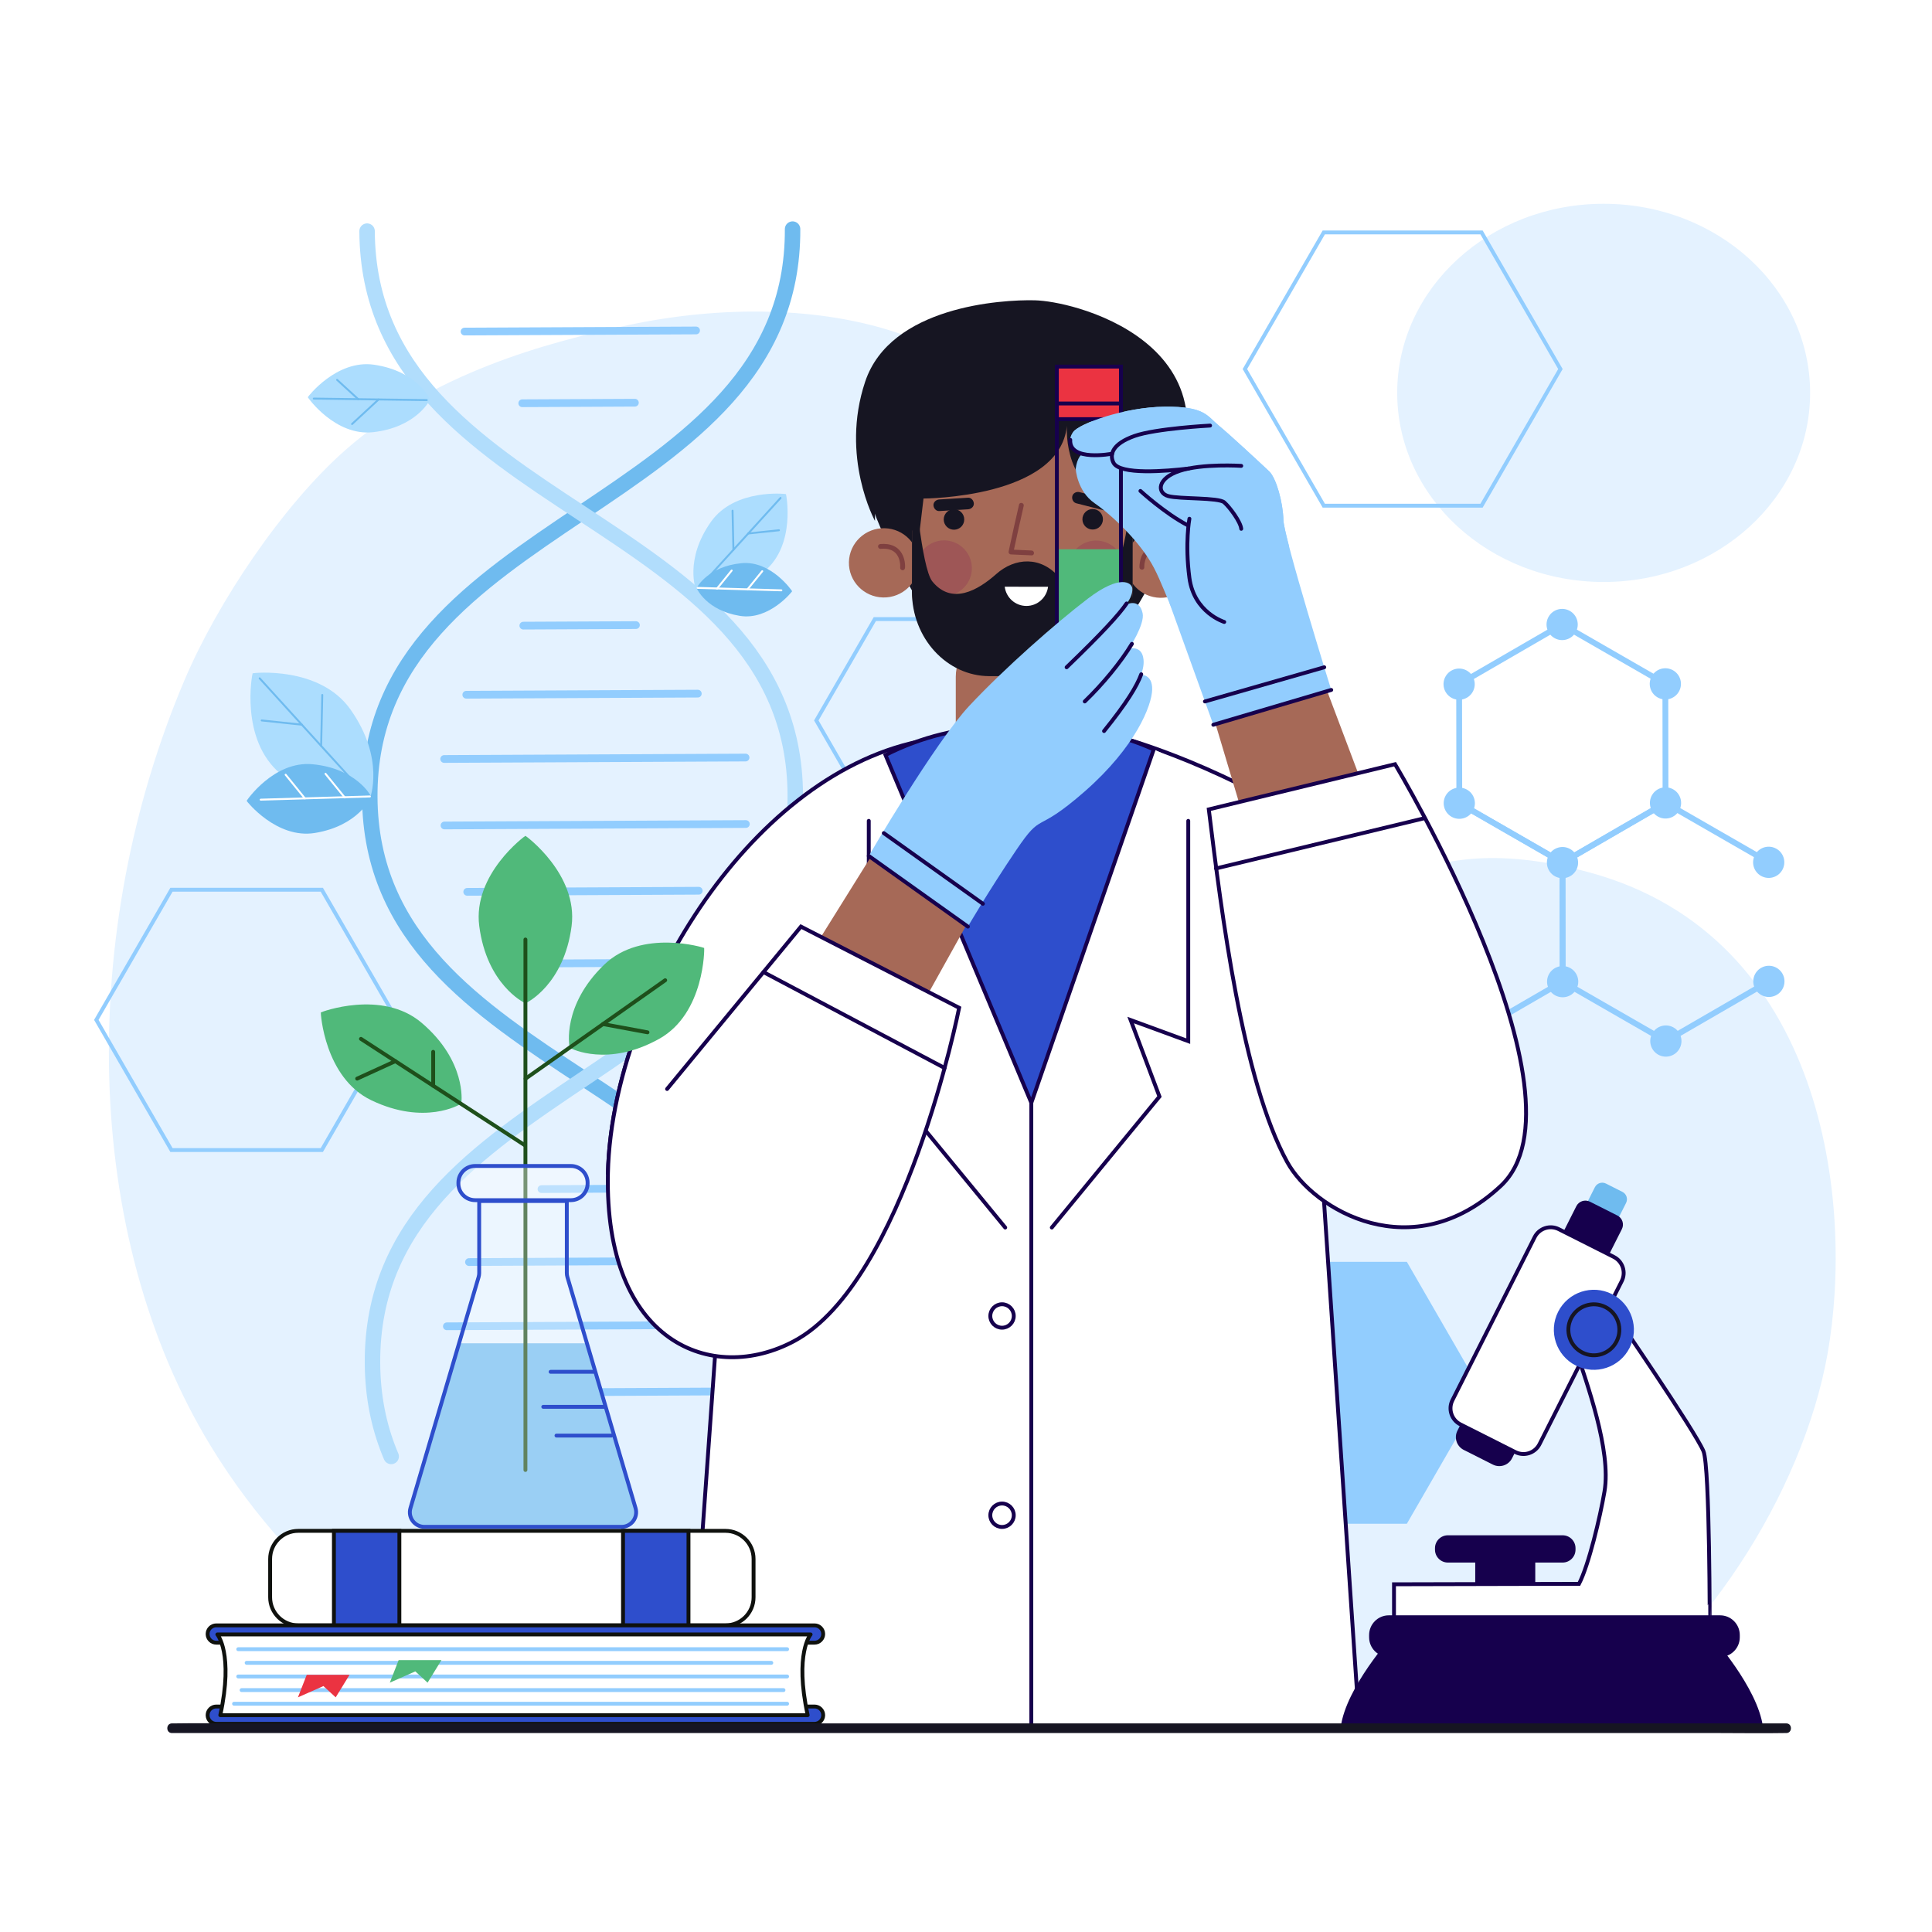 <?xml version="1.0" encoding="utf-8"?>
<!-- Generator: Adobe Illustrator 27.5.0, SVG Export Plug-In . SVG Version: 6.00 Build 0)  -->
<svg version="1.1" xmlns="http://www.w3.org/2000/svg" xmlns:xlink="http://www.w3.org/1999/xlink" x="0px" y="0px"
	 viewBox="0 0 500 500" style="enable-background:new 0 0 500 500;" xml:space="preserve">
<g id="BACKGROUND">
	<rect style="fill:#FFFFFF;" width="500" height="500"/>
</g>
<g id="OBJECTS">
	<g>
		<path style="fill:#E4F2FF;" d="M411.436,225.807c-50.638-13.809-57.686,15.519-82.915,8.817
			c-8.814-2.342-18.328-3.424-37.23-13.851c-16.239-8.957-18.587-16.181-25.773-33.279c-7.623-18.138,3.813-44.805,2.616-60.966
			c-3.013-40.686-57.085-52.75-105.625-42.371c-21.336,4.562-50.446,12.425-72.942,32.154
			c-16.404,14.386-33.276,39.583-41.802,59.667c-27.538,64.86-26.726,143.337,6.794,198.286
			c22.906,37.548,56.604,59.883,85.727,72.998h267.518c32.273-19.217,58.789-60.991,65.173-96.941
			C479.875,311.474,472.279,242.4,411.436,225.807z"/>
		<ellipse style="fill:#E4F2FF;" cx="415.026" cy="101.677" rx="53.431" ry="48.94"/>
		<g>
			<g>
				<polygon style="fill:#92CDFE;" points="364.092,326.561 324.958,326.561 305.391,360.453 324.958,394.344 364.092,394.344 
					383.659,360.453 				"/>
				<polygon style="fill:none;stroke:#92CDFE;stroke-miterlimit:10;" points="256.692,160.219 226.404,160.219 211.26,186.449 
					226.404,212.68 256.692,212.68 271.836,186.449 				"/>
				<polygon style="fill:none;stroke:#92CDFE;stroke-miterlimit:10;" points="83.28,230.257 44.378,230.257 24.927,263.947 
					44.378,297.638 83.28,297.638 102.731,263.947 				"/>
				<polygon style="fill:none;stroke:#92CDFE;stroke-miterlimit:10;" points="383.422,60.15 342.594,60.15 322.18,95.508 
					342.594,130.867 383.422,130.867 403.836,95.508 				"/>
			</g>
			<g>
				<g>
					<polygon style="fill:none;stroke:#92CDFE;stroke-width:1.5;stroke-linecap:round;stroke-miterlimit:10;" points="
						430.99,176.985 404.283,161.617 377.62,177.061 377.664,207.874 404.371,223.242 431.034,207.798 					"/>
					<polyline style="fill:none;stroke:#92CDFE;stroke-width:1.5;stroke-linecap:round;stroke-miterlimit:10;" points="
						351.002,223.319 351.046,254.132 377.753,269.5 404.415,254.055 404.371,223.242 377.664,207.874 					"/>
					<polyline style="fill:none;stroke:#92CDFE;stroke-width:1.5;stroke-linecap:round;stroke-miterlimit:10;" points="
						457.741,223.166 431.034,207.798 404.371,223.242 404.415,254.055 431.122,269.423 457.785,253.979 					"/>
				</g>
				<g>
					<path style="fill:#92CDFE;" d="M407.783,163.631c-1.112,1.933-3.581,2.598-5.514,1.486c-1.933-1.112-2.599-3.581-1.486-5.514
						c1.112-1.933,3.581-2.599,5.514-1.486C408.23,159.229,408.895,161.698,407.783,163.631z"/>
					<path style="fill:#92CDFE;" d="M434.49,178.999c-1.112,1.933-3.581,2.598-5.514,1.486c-1.933-1.112-2.599-3.581-1.486-5.514
						c1.112-1.933,3.581-2.599,5.515-1.486C434.937,174.597,435.602,177.066,434.49,178.999z"/>
					<path style="fill:#92CDFE;" d="M381.12,179.076c-1.112,1.933-3.581,2.598-5.514,1.486c-1.933-1.112-2.599-3.581-1.486-5.514
						c1.112-1.933,3.581-2.599,5.514-1.486C381.568,174.673,382.233,177.142,381.12,179.076z"/>
					<path style="fill:#92CDFE;" d="M381.165,209.888c-1.112,1.933-3.581,2.599-5.515,1.486c-1.933-1.113-2.598-3.581-1.486-5.515
						c1.112-1.933,3.581-2.598,5.515-1.486C381.612,205.486,382.277,207.955,381.165,209.888z"/>
					<path style="fill:#92CDFE;" d="M434.534,209.812c-1.112,1.933-3.581,2.598-5.514,1.486c-1.933-1.112-2.599-3.581-1.486-5.515
						c1.113-1.933,3.581-2.598,5.515-1.486C434.981,205.41,435.647,207.879,434.534,209.812z"/>
					<path style="fill:#92CDFE;" d="M461.241,225.18c-1.112,1.933-3.581,2.598-5.515,1.486c-1.933-1.112-2.599-3.581-1.486-5.515
						c1.112-1.933,3.581-2.598,5.514-1.486C461.688,220.778,462.353,223.247,461.241,225.18z"/>
					<path style="fill:#92CDFE;" d="M461.285,255.993c-1.112,1.933-3.581,2.599-5.515,1.486c-1.933-1.112-2.599-3.581-1.486-5.514
						c1.113-1.933,3.581-2.599,5.515-1.486C461.732,251.591,462.398,254.06,461.285,255.993z"/>
					<path style="fill:#92CDFE;" d="M407.872,225.257c-1.112,1.933-3.581,2.598-5.514,1.486c-1.933-1.112-2.599-3.581-1.486-5.515
						c1.113-1.933,3.581-2.598,5.515-1.486S408.984,223.323,407.872,225.257z"/>
					<path style="fill:#92CDFE;" d="M434.623,271.437c-1.112,1.933-3.581,2.599-5.514,1.486c-1.933-1.112-2.599-3.581-1.486-5.514
						c1.112-1.933,3.581-2.599,5.515-1.486C435.07,267.035,435.735,269.504,434.623,271.437z"/>
					<path style="fill:#92CDFE;" d="M354.546,256.146c-1.112,1.933-3.581,2.598-5.514,1.486s-2.599-3.581-1.486-5.515
						c1.112-1.933,3.581-2.598,5.515-1.486C354.993,251.744,355.659,254.213,354.546,256.146z"/>
					<path style="fill:#92CDFE;" d="M381.253,271.514c-1.112,1.933-3.581,2.598-5.515,1.486s-2.598-3.581-1.486-5.515
						c1.112-1.933,3.581-2.598,5.514-1.486C381.7,267.112,382.366,269.581,381.253,271.514z"/>
					<path style="fill:#92CDFE;" d="M407.916,256.069c-1.112,1.933-3.581,2.598-5.515,1.486c-1.933-1.112-2.598-3.581-1.486-5.515
						c1.112-1.933,3.581-2.598,5.515-1.486C408.363,251.667,409.028,254.136,407.916,256.069z"/>
					<path style="fill:#92CDFE;" d="M354.502,225.333c-1.112,1.933-3.581,2.599-5.515,1.486c-1.933-1.113-2.598-3.581-1.486-5.515
						s3.581-2.598,5.515-1.486S355.615,223.4,354.502,225.333z"/>
				</g>
			</g>
			<g>
				<g>
					<path style="fill:none;stroke:#6FBBEF;stroke-width:4;stroke-linecap:round;stroke-miterlimit:10;" d="M205.118,59.29
						c0.349,73.206-109.768,73.731-109.419,146.936c0.349,73.203,110.466,72.678,110.815,145.881
						c0.045,9.397-1.73,17.596-4.858,24.906"/>
					<path style="fill:none;stroke:#B1DDFC;stroke-width:4;stroke-linecap:round;stroke-miterlimit:10;" d="M101.235,376.927
						c-0.144-0.338-0.285-0.678-0.424-1.02c-2.778-6.869-4.372-14.532-4.413-23.239c-0.349-73.213,109.768-73.738,109.419-146.952
						C205.467,132.503,95.35,133.028,95.001,59.815"/>
					<g>
						
							<line style="fill:none;stroke:#92CDFE;stroke-width:2;stroke-linecap:round;stroke-miterlimit:10;" x1="140.134" y1="307.737" x2="169.282" y2="307.598"/>
						
							<line style="fill:none;stroke:#92CDFE;stroke-width:2;stroke-linecap:round;stroke-miterlimit:10;" x1="121.374" y1="326.621" x2="181.291" y2="326.335"/>
						
							<line style="fill:none;stroke:#92CDFE;stroke-width:2;stroke-linecap:round;stroke-miterlimit:10;" x1="115.651" y1="343.247" x2="193.65" y2="342.875"/>
						
							<line style="fill:none;stroke:#92CDFE;stroke-width:2;stroke-linecap:round;stroke-miterlimit:10;" x1="115.733" y1="360.453" x2="193.732" y2="360.081"/>
					</g>
					<g>
						
							<line style="fill:none;stroke:#92CDFE;stroke-width:2;stroke-linecap:round;stroke-miterlimit:10;" x1="135.434" y1="161.914" x2="164.582" y2="161.775"/>
						
							<line style="fill:none;stroke:#92CDFE;stroke-width:2;stroke-linecap:round;stroke-miterlimit:10;" x1="135.85" y1="249.36" x2="164.999" y2="249.221"/>
						
							<line style="fill:none;stroke:#92CDFE;stroke-width:2;stroke-linecap:round;stroke-miterlimit:10;" x1="120.917" y1="230.808" x2="180.834" y2="230.523"/>
						
							<line style="fill:none;stroke:#92CDFE;stroke-width:2;stroke-linecap:round;stroke-miterlimit:10;" x1="120.674" y1="179.798" x2="180.591" y2="179.512"/>
						
							<line style="fill:none;stroke:#92CDFE;stroke-width:2;stroke-linecap:round;stroke-miterlimit:10;" x1="114.951" y1="196.424" x2="192.95" y2="196.052"/>
						
							<line style="fill:none;stroke:#92CDFE;stroke-width:2;stroke-linecap:round;stroke-miterlimit:10;" x1="115.033" y1="213.63" x2="193.032" y2="213.258"/>
					</g>
					<g>
						
							<line style="fill:none;stroke:#92CDFE;stroke-width:2;stroke-linecap:round;stroke-miterlimit:10;" x1="135.159" y1="104.359" x2="164.308" y2="104.22"/>
						
							<line style="fill:none;stroke:#92CDFE;stroke-width:2;stroke-linecap:round;stroke-miterlimit:10;" x1="120.226" y1="85.807" x2="180.143" y2="85.522"/>
						<path style="fill:none;stroke:#232F63;stroke-width:2;stroke-linecap:round;stroke-miterlimit:10;" d="M192.341,68.257"/>
						<path style="fill:none;stroke:#232F63;stroke-width:2;stroke-linecap:round;stroke-miterlimit:10;" d="M114.341,68.629"/>
					</g>
				</g>
				<g>
					<g>
						<g>
							<path style="fill:#ACDDFE;" d="M203.402,127.877c-0.015-0.059-13.261-1.535-19.409,7.169
								c-6.961,9.855-3.85,17.687-3.85,17.687l0.42,0.386c0,0,8.062,2.451,17.306-5.305
								C206.032,140.965,203.462,127.887,203.402,127.877z"/>
							<g>
								
									<line style="fill:none;stroke:#6FBBEF;stroke-width:0.5;stroke-linecap:round;stroke-miterlimit:10;" x1="202.005" y1="128.872" x2="180.747" y2="152.248"/>
								
									<line style="fill:none;stroke:#6FBBEF;stroke-width:0.5;stroke-linecap:round;stroke-miterlimit:10;" x1="189.584" y1="132.171" x2="189.809" y2="142.283"/>
								
									<line style="fill:none;stroke:#6FBBEF;stroke-width:0.5;stroke-linecap:round;stroke-miterlimit:10;" x1="201.598" y1="137.227" x2="193.645" y2="138.065"/>
							</g>
						</g>
						<g>
							<path style="fill:#6FBBEF;" d="M205.006,153.015c0.025-0.036-5.413-7.996-13.086-7.263c-8.688,0.83-11.516,6.23-11.516,6.23
								l-0.014,0.413c0,0,2.459,5.577,11.072,6.989C199.068,160.63,205.028,153.053,205.006,153.015z"/>
							<g>
								
									<line style="fill:none;stroke:#FFFFFF;stroke-width:0.5;stroke-linecap:round;stroke-miterlimit:10;" x1="202.221" y1="152.779" x2="180.556" y2="152.143"/>
								
									<line style="fill:none;stroke:#FFFFFF;stroke-width:0.5;stroke-linecap:round;stroke-miterlimit:10;" x1="197.267" y1="147.829" x2="193.46" y2="152.521"/>
								
									<line style="fill:none;stroke:#FFFFFF;stroke-width:0.5;stroke-linecap:round;stroke-miterlimit:10;" x1="189.358" y1="147.65" x2="185.551" y2="152.343"/>
							</g>
						</g>
					</g>
					<g>
						<g>
							<path style="fill:#ACDDFE;" d="M65.378,174.251c0.02-0.077,17.3-2.002,25.321,9.353c9.082,12.858,5.023,23.074,5.023,23.074
								l-0.548,0.504c0,0-10.518,3.197-22.578-6.921C61.946,191.326,65.299,174.265,65.378,174.251z"/>
							<g>
								
									<line style="fill:none;stroke:#6FBBEF;stroke-width:0.5;stroke-linecap:round;stroke-miterlimit:10;" x1="67.201" y1="175.55" x2="94.934" y2="206.046"/>
								
									<line style="fill:none;stroke:#6FBBEF;stroke-width:0.5;stroke-linecap:round;stroke-miterlimit:10;" x1="83.405" y1="179.853" x2="83.111" y2="193.046"/>
								
									<line style="fill:none;stroke:#6FBBEF;stroke-width:0.5;stroke-linecap:round;stroke-miterlimit:10;" x1="67.732" y1="186.449" x2="78.107" y2="187.543"/>
							</g>
						</g>
						<g>
							<path style="fill:#6FBBEF;" d="M63.829,207.262c-0.033-0.047,7.062-10.432,17.072-9.476
								c11.335,1.083,15.024,8.128,15.024,8.128l0.018,0.538c0,0-3.208,7.276-14.444,9.118
								C71.575,217.197,63.799,207.312,63.829,207.262z"/>
							<g>
								
									<line style="fill:none;stroke:#FFFFFF;stroke-width:0.5;stroke-linecap:round;stroke-miterlimit:10;" x1="67.461" y1="206.954" x2="95.726" y2="206.125"/>
								
									<line style="fill:none;stroke:#FFFFFF;stroke-width:0.5;stroke-linecap:round;stroke-miterlimit:10;" x1="73.925" y1="200.496" x2="78.891" y2="206.619"/>
								
									<line style="fill:none;stroke:#FFFFFF;stroke-width:0.5;stroke-linecap:round;stroke-miterlimit:10;" x1="84.243" y1="200.264" x2="89.209" y2="206.386"/>
							</g>
						</g>
					</g>
					<g>
						<path style="fill:#ACDDFE;" d="M79.657,102.796c-0.032,0.047,7.073,10.132,16.877,9.052c11.101-1.222,14.62-8.184,14.62-8.184
							l0.01-0.528c0,0-3.248-7.091-14.295-8.739C87.113,92.943,79.627,102.748,79.657,102.796z"/>
						<g>
							
								<line style="fill:none;stroke:#6FBBEF;stroke-width:0.5;stroke-linecap:round;stroke-miterlimit:10;" x1="81.204" y1="103.154" x2="110.447" y2="103.544"/>
							
								<line style="fill:none;stroke:#6FBBEF;stroke-width:0.5;stroke-linecap:round;stroke-miterlimit:10;" x1="91.111" y1="109.738" x2="97.981" y2="103.378"/>
							
								<line style="fill:none;stroke:#6FBBEF;stroke-width:0.5;stroke-linecap:round;stroke-miterlimit:10;" x1="87.244" y1="98.31" x2="92.704" y2="103.308"/>
						</g>
					</g>
				</g>
			</g>
		</g>
		<g>
			<g>
				<g>
					<g>
						<path style="fill:#FFFFFF;stroke:#16004D;stroke-linecap:round;stroke-miterlimit:10;" d="M292.631,191.605
							c0,0,32.32,9.346,57.406,29.913c25.086,20.567,31.547,76.929,18.516,79.535c-13.032,2.606-96.344-17.375-96.344-17.375
							L292.631,191.605z"/>
						<path style="fill:#FFFFFF;stroke:#16004D;stroke-linecap:round;stroke-miterlimit:10;" d="M237.663,191.913
							c-44.495,9.397-79.355,67.765-80.332,111.746c0,0,6.842,10.751,14.009,11.729c7.167,0.977,70.208-8.145,70.208-8.145
							l32.742-73.35l4.561-31.88L237.663,191.913z"/>
					</g>
					<g>
						<path style="fill:#FFFFFF;" d="M351.828,447.263l-12.814-190.388c0-37.976-30.334-68.762-67.754-68.762h-11.75
							c-37.419,0-67.754,30.786-67.754,68.762l-13.575,190.388H351.828z"/>
						<g>
							<path style="fill:#2E4ECC;stroke:#16004D;stroke-miterlimit:10;" d="M266.905,285.415l31.676-91.464
								c-8.359-3.744-17.597-5.839-27.321-5.839h-11.75c-10.912,0-21.213,2.633-30.343,7.284L266.905,285.415z"/>
							<line style="fill:none;stroke:#16004D;stroke-miterlimit:10;" x1="266.905" y1="285.415" x2="266.905" y2="447.008"/>
							<g>
								<circle style="fill:none;stroke:#16004D;stroke-miterlimit:10;" cx="259.328" cy="340.574" r="3.033"/>
								<circle style="fill:none;stroke:#16004D;stroke-miterlimit:10;" cx="259.328" cy="392.144" r="3.033"/>
							</g>
							<g>
								<polyline style="fill:none;stroke:#16004D;stroke-linecap:round;stroke-miterlimit:10;" points="224.838,212.438 
									224.838,269.451 239.748,263.985 232.293,283.786 260.15,317.687 								"/>
								<polyline style="fill:none;stroke:#16004D;stroke-linecap:round;stroke-miterlimit:10;" points="307.521,212.438 
									307.521,269.451 292.611,263.985 300.066,283.786 272.208,317.687 								"/>
							</g>
						</g>
						<polyline style="fill:none;stroke:#16004D;stroke-linecap:round;stroke-miterlimit:10;" points="189,295.529 178.181,447.263 
							351.828,447.263 341.109,287.997 						"/>
					</g>
				</g>
				<g>
					<g>
						<path style="fill:#161522;" d="M233.787,147.946c-0.163-0.485-9.918-15.482-10.498-28.55
							c-0.58-13.068,4.675-37.675,41.919-38.853c13.032-0.412,40.814,1.285,40.704,32.609c-0.11,31.588-14.821,49.647-18.124,51.372
							C284.484,166.25,242.577,173.995,233.787,147.946z"/>
						<g>
							<g>
								<path style="fill:#A66957;" d="M309.463,145.942c-0.107,4.95-4.238,8.875-9.229,8.768c-4.99-0.107-8.949-4.207-8.842-9.157
									c0.107-4.95,4.238-8.875,9.229-8.767C305.61,136.893,309.569,140.992,309.463,145.942z"/>
								<g>
									<g>
										<path style="fill:#7F4040;" d="M296.139,146.826c-0.008-0.192,0.003-0.385,0.018-0.576
											c0.007-0.091,0.017-0.183,0.027-0.274c0.019-0.185-0.011,0.056,0.001-0.017c0.011-0.065,0.02-0.13,0.031-0.195
											c0.043-0.254,0.1-0.505,0.172-0.752c0.038-0.129,0.079-0.257,0.125-0.383c0.024-0.065,0.05-0.129,0.075-0.194
											c0.012-0.032,0.049-0.107-0.014,0.032c0.021-0.045,0.04-0.091,0.061-0.136c0.128-0.275,0.283-0.533,0.455-0.782
											c0.1-0.145-0.045,0.044,0.07-0.091c0.05-0.059,0.1-0.118,0.153-0.176c0.119-0.129,0.247-0.249,0.38-0.363
											c0.002-0.002,0.128-0.102,0.052-0.043c-0.076,0.059,0.054-0.039,0.056-0.04c0.069-0.048,0.139-0.096,0.211-0.141
											c0.165-0.103,0.337-0.193,0.515-0.272c-0.107,0.047-0.018,0.007,0.004-0.001c0.07-0.027,0.141-0.054,0.213-0.078
											c0.102-0.035,0.206-0.065,0.31-0.093c0.109-0.029,0.219-0.054,0.33-0.075c0.138-0.027,0.227-0.04,0.284-0.046
											c0.605-0.066,1.215-0.04,1.818,0.036c0.336,0.042,0.625-0.317,0.625-0.625c0-0.373-0.289-0.583-0.625-0.625
											c-1.851-0.232-3.876,0.106-5.149,1.586c-0.854,0.993-1.268,2.246-1.408,3.532c-0.029,0.262-0.049,0.529-0.038,0.792
											C294.923,147.627,296.173,147.631,296.139,146.826L296.139,146.826z"/>
									</g>
								</g>
							</g>
							<g>
								<path style="fill:#A66957;" d="M219.699,145.469c-0.107,4.949,3.852,9.049,8.842,9.157c4.99,0.107,9.122-3.818,9.229-8.768
									c0.107-4.949-3.852-9.049-8.843-9.157C223.938,136.594,219.806,140.519,219.699,145.469z"/>
								<g>
									<g>
										<path style="fill:#7F4040;" d="M234.221,146.952c0.063-0.742-0.045-1.533-0.231-2.249
											c-0.371-1.424-1.254-2.721-2.606-3.368c-1.097-0.525-2.323-0.644-3.524-0.545c-0.336,0.028-0.625,0.267-0.625,0.625
											c0,0.317,0.287,0.653,0.625,0.625c0.54-0.044,1.086-0.052,1.624,0.016c-0.117-0.015,0.091,0.015,0.092,0.015
											c0.042,0.007,0.083,0.014,0.125,0.022c0.111,0.021,0.22,0.045,0.329,0.073c0.213,0.054,0.422,0.121,0.626,0.204
											c-0.12-0.049,0.11,0.051,0.145,0.069c0.077,0.038,0.154,0.079,0.229,0.122c0.073,0.042,0.144,0.086,0.214,0.132
											c0.041,0.027,0.081,0.056,0.122,0.084c0.026,0.019,0.053,0.038,0.079,0.057c-0.056-0.044-0.067-0.052-0.031-0.024
											c0.127,0.104,0.25,0.213,0.365,0.331c0.053,0.054,0.105,0.11,0.154,0.168c0.029,0.034,0.057,0.07,0.087,0.103
											c0.085,0.094-0.066-0.098,0.012,0.014c0.182,0.261,0.348,0.525,0.482,0.815c0.015,0.032,0.028,0.064,0.043,0.095
											c0.038,0.083-0.056-0.146-0.007-0.016c0.024,0.064,0.05,0.126,0.073,0.191c0.052,0.143,0.098,0.288,0.138,0.434
											c0.07,0.253,0.121,0.509,0.163,0.768c0.005,0.033,0.008,0.067,0.014,0.1c-0.034-0.183-0.014-0.111-0.01-0.069
											c0.006,0.063,0.015,0.125,0.021,0.187c0.01,0.104,0.018,0.208,0.024,0.313c0.013,0.236,0.019,0.475-0.001,0.71
											c-0.029,0.337,0.308,0.625,0.625,0.625C233.958,147.577,234.192,147.29,234.221,146.952L234.221,146.952z"/>
									</g>
								</g>
							</g>
						</g>
						<g>
							<path style="fill:#A66957;" d="M293.115,152.624c-0.013,11.045-9.061,20.072-20.106,20.059l-16.946-0.02
								c-11.046-0.013-20.072-9.061-20.059-20.106l0.042-35.471c0.013-11.045,9.061-20.072,20.106-20.059l16.946,0.02
								c11.045,0.013,20.072,9.061,20.059,20.106L293.115,152.624z"/>
						</g>
						<path style="fill:#A66957;" d="M270.646,204.079h-12.131c-6.163,0-11.16-4.996-11.16-11.16v-17.753
							c0-6.163,4.996-11.16,11.16-11.16h12.131c6.163,0,11.16,4.996,11.16,11.16v17.753
							C281.806,199.083,276.81,204.079,270.646,204.079z"/>
						<g>
							<g>
								<path style="fill:#9E5656;" d="M251.498,147.598c-0.305,3.962-3.765,6.926-7.727,6.621
									c-3.962-0.305-6.926-3.764-6.621-7.727c0.305-3.962,3.765-6.926,7.727-6.621
									C248.839,140.177,251.803,143.636,251.498,147.598z"/>
								<path style="fill:#9E5656;" d="M290.85,147.644c-0.305,3.962-3.765,6.926-7.727,6.621c-3.962-0.305-6.926-3.765-6.621-7.727
									c0.305-3.962,3.765-6.926,7.727-6.621C288.191,140.223,291.155,143.682,290.85,147.644z"/>
							</g>
							<path style="fill:#161522;" d="M293.151,127.536c-0.789,1.876-1.243,13.015-4.451,19.633
								c-1.78,3.67-10.113,7.548-14.484,2.345c-4.796-5.709-11.587-5.214-16.372-0.965c-4.785,4.25-11.526,8.103-16.548,1.936
								c-2.879-3.535-4.717-26.783-4.717-26.783s-0.201,0.383-0.535,1.033l-0.033,28.38c-0.014,12.017,9.012,21.859,20.057,21.872
								l16.946,0.02c11.045,0.013,20.094-9.808,20.108-21.825L293.151,127.536z"/>
							<path style="fill:#FFFFFF;" d="M260.021,151.842c0.35,2.798,2.708,4.972,5.601,4.976c2.893,0.003,5.257-2.165,5.613-4.962
								L260.021,151.842z"/>
							<g>
								<g>
									<path style="fill:#7F4040;" d="M263.728,130.595c-0.933,4.023-1.83,8.054-2.69,12.094c-0.087,0.407,0.18,0.773,0.603,0.791
										c1.783,0.075,3.565,0.156,5.348,0.242c0.804,0.039,0.802-1.211,0-1.25c-1.782-0.086-3.565-0.167-5.348-0.242
										c0.201,0.264,0.402,0.527,0.603,0.791c0.86-4.039,1.757-8.071,2.69-12.094C265.115,130.145,263.91,129.811,263.728,130.595
										L263.728,130.595z"/>
								</g>
							</g>
							<path style="fill:#161522;" d="M249.546,134.389c0.026,1.466-1.141,2.676-2.607,2.702c-1.466,0.026-2.676-1.141-2.702-2.607
								c-0.026-1.466,1.141-2.676,2.607-2.702C248.31,131.756,249.52,132.923,249.546,134.389z"/>
							<path style="fill:#161522;" d="M285.438,134.342c0.026,1.466-1.141,2.676-2.607,2.702c-1.466,0.026-2.676-1.141-2.702-2.607
								c-0.026-1.466,1.141-2.676,2.607-2.702C284.202,131.709,285.411,132.876,285.438,134.342z"/>
							<g>
								<g>
									<path style="fill:#161522;" d="M243.08,132.261c2.483-0.151,4.965-0.302,7.448-0.454c0.782-0.048,1.538-0.656,1.5-1.5
										c-0.035-0.772-0.661-1.551-1.5-1.5c-2.483,0.151-4.965,0.303-7.448,0.454c-0.782,0.048-1.538,0.656-1.5,1.5
										C241.615,131.533,242.241,132.312,243.08,132.261L243.08,132.261z"/>
								</g>
							</g>
							<g>
								<g>
									<path style="fill:#161522;" d="M278.56,130.253c2.681,0.681,5.362,1.362,8.043,2.043c0.759,0.193,1.663-0.247,1.845-1.048
										c0.177-0.78-0.234-1.639-1.048-1.845c-2.681-0.681-5.362-1.362-8.043-2.043c-0.759-0.193-1.663,0.247-1.845,1.048
										C277.335,129.187,277.746,130.046,278.56,130.253L278.56,130.253z"/>
								</g>
							</g>
						</g>
						<path style="fill:#161522;" d="M279.221,79.844c-4.683-1.418-8.846-2.062-11.409-2.126
							c-8.653-0.213-37.382,1.557-43.908,21.062c-6.526,19.505,2.536,36.029,2.536,36.029l0.035-4.826
							c2.603,2.943,11.407,8.477,11.407,8.477l1.122-9.441c0,0,35.348-0.073,37.112-18.871c0.06-0.635-1.434,14.863,10.96,18.896
							c0,0-3.04-7.301-1.509-12.996c0,0,0.176,11.297,8.208,14.146l1.217,8.918c0,0,3.823-3.88,5.325-11.969
							c0.56,7.753,0.56,7.753,0.56,7.753s9.367-9.496,6.022-29.283C304.42,90.948,290.352,83.214,279.221,79.844"/>
					</g>
				</g>
				<g>
					<g>
						<path style="fill:#92CDFE;" d="M278.389,121.325c0,0,0.326,5.756,4.887,8.905c4.561,3.149,11.946,10.1,15.421,16.832
							c3.475,6.733,6.95,18.679,11.403,21.611c4.452,2.932,11.728-1.195,11.728-1.195s-0.543-14.552,0-18.787
							c0.543-4.235-14.009-15.747-14.009-15.747s-10.208-7.276-12.272-9.882C293.484,120.456,279.693,110.465,278.389,121.325z"/>
						<g>
							<polygon style="fill:#A66957;" points="323.023,215.607 312.835,181.535 341.669,174.082 353.892,206.491 							"/>
							<g>
								<path style="fill:#FFFFFF;stroke:#16004D;stroke-linecap:round;stroke-miterlimit:10;" d="M312.835,209.469l48.196-11.692
									c0,0,51.801,86.335,27.366,109.14c-22.805,21.285-48.434,6.299-55.276-6.19C321.502,279.515,316.14,236.401,312.835,209.469
									z"/>
								
									<line style="fill:none;stroke:#16004D;stroke-linecap:round;stroke-miterlimit:10;" x1="314.704" y1="224.75" x2="368.634" y2="211.757"/>
							</g>
						</g>
						<path style="fill:#92CDFE;" d="M277.267,115.468c0,0-0.995-1.582,0.512-3.699s13.208-6.407,23.633-6.516
							c10.425-0.109,10.968,2.389,14.009,4.887c3.041,2.498,11.185,10.087,13.032,11.831c1.846,1.744,3.584,8.043,3.692,12.604
							c0.109,4.561,12.38,43.982,12.38,43.982l-30.516,9.014l-11.314-31.395c0,0-0.632-13.999-3.781-18.777
							c-3.149-4.778-12.814-15.427-12.814-15.427l-1.561-4.153C284.539,117.817,278.641,118.516,277.267,115.468z"/>
						<g>
							<g>
								<path style="fill:#50B97A;" d="M273.516,142.146v20.963c0,4.578,3.711,8.289,8.289,8.289c4.578,0,8.289-3.711,8.289-8.289
									v-20.963H273.516z"/>
								
									<rect x="273.516" y="94.876" style="fill:#EB3341;stroke:#16004D;stroke-linecap:round;stroke-miterlimit:10;" width="16.578" height="13.602"/>
								<path style="fill:none;stroke:#16004D;stroke-linecap:round;stroke-miterlimit:10;" d="M273.516,104.419v58.69
									c0,4.578,3.711,8.289,8.289,8.289c4.578,0,8.289-3.711,8.289-8.289v-58.69H273.516z"/>
							</g>
							<g>
								<path style="fill:#92CDFE;" d="M312.061,133.841l21.548,7.575c-0.875-3.365-1.44-5.88-1.463-6.842
									c-0.109-4.561-1.846-10.86-3.692-12.604c-1.846-1.744-9.991-9.333-13.032-11.831c-3.041-2.498-3.584-4.995-14.009-4.887
									c-10.425,0.109-22.127,4.398-23.633,6.516s-0.512,3.699-0.512,3.699c1.375,3.048,7.272,2.349,7.272,2.349l3.295-0.402
									c0,0-0.342,1.471,0.33,2.743c0.657,1.245,3.706,0.896,5.179,1.645c4.67,2.374,6.406,4.228,8.138,6.855
									C302.141,129.661,311.604,132.239,312.061,133.841z"/>
								<g>
									<g>
										<path style="fill:none;stroke:#16004D;stroke-linecap:round;stroke-miterlimit:10;" d="M321.231,120.565
											c0,0-10.099-0.652-15.964,1.303c-5.864,1.955-5.864,5.701-2.932,6.516c2.932,0.814,13.032,0.326,14.498,1.629
											c1.466,1.303,4.235,5.05,4.398,6.842"/>
										<path style="fill:none;stroke:#16004D;stroke-linecap:round;stroke-miterlimit:10;" d="M313.168,110.139
											c0,0-14.009,0.733-19.548,2.688c-5.538,1.955-6.609,4.648-5.457,6.923c1.629,3.217,13.696,2.187,19.464,1.503"/>
										<path style="fill:none;stroke:#16004D;stroke-linecap:round;stroke-miterlimit:10;" d="M287.834,117.414
											c0,0-11.182,2.173-10.856-3.583"/>
									</g>
									<g>
										<path style="fill:none;stroke:#16004D;stroke-linecap:round;stroke-miterlimit:10;" d="M316.833,160.963
											c0,0-7.819-2.389-9.013-11.403c-1.195-9.014,0-15.312,0-15.312"/>
										<path style="fill:none;stroke:#16004D;stroke-linecap:round;stroke-miterlimit:10;" d="M295.144,127.058
											c0,0,6.369,5.852,12.28,8.899"/>
									</g>
									<g>
										
											<line style="fill:none;stroke:#16004D;stroke-linecap:round;stroke-miterlimit:10;" x1="314.009" y1="187.569" x2="344.525" y2="178.556"/>
										
											<line style="fill:none;stroke:#16004D;stroke-linecap:round;stroke-miterlimit:10;" x1="311.835" y1="181.535" x2="342.717" y2="172.688"/>
									</g>
								</g>
							</g>
						</g>
					</g>
					<g>
						<g>
							<polygon style="fill:#A66957;" points="226.507,219.931 207.285,250.773 234.218,267.931 252.353,235.352 							"/>
							<g>
								<path style="fill:#92CDFE;" d="M295.282,174.679l-0.003,0c0.832-2.225,0.808-3.679,0.501-4.857
									c-0.722-2.768-3.625-1.94-3.625-1.94s4.175-6.288,3.556-9.18c-0.89-4.152-4.406-2.151-4.406-2.151s1.877-2.05,1.737-4.225
									c-0.102-1.591-3.163-3.756-11.466,2.57c-8.303,6.326-21.548,17.99-30.642,27.677c-9.094,9.687-26.095,38.945-26.095,38.945
									l25.65,18.286c0,0,5.338-9.193,12.455-19.72c7.117-10.527,4.596-3.707,17.792-15.272
									c13.196-11.565,17.347-22.24,17.446-26.332C298.28,174.389,295.282,174.679,295.282,174.679z"/>
								<g>
									<g>
										<path style="fill:none;stroke:#16004D;stroke-linecap:round;stroke-miterlimit:10;" d="M292.939,166.63
											c-2.858,4.733-7.506,10.381-12.204,14.905"/>
										<path style="fill:none;stroke:#16004D;stroke-linecap:round;stroke-miterlimit:10;" d="M295.351,174.499
											c-1.084,3.006-3.778,7.462-9.624,14.697"/>
										<path style="fill:none;stroke:#16004D;stroke-linecap:round;stroke-miterlimit:10;" d="M291.569,156.174
											c-1.931,2.831-6.233,7.572-15.529,16.514"/>
									</g>
									<g>
										
											<line style="fill:none;stroke:#16004D;stroke-linecap:round;stroke-miterlimit:10;" x1="250.488" y1="239.804" x2="224.838" y2="221.518"/>
										
											<line style="fill:none;stroke:#16004D;stroke-linecap:round;stroke-miterlimit:10;" x1="254.374" y1="233.893" x2="228.723" y2="215.607"/>
									</g>
								</g>
							</g>
						</g>
						<g>
							<path style="fill:#FFFFFF;" d="M172.643,281.831l34.642-42.027l40.941,21.014c0,0-14.009,70.86-42.679,86.239
								c-21.157,11.35-49.195,0.584-48.217-43.398c0.282-12.677,3.378-26.548,8.709-40.098L172.643,281.831z"/>
							<path style="fill:none;stroke:#16004D;stroke-linecap:round;stroke-miterlimit:10;" d="M172.643,281.831l34.642-42.027
								l40.941,21.014c0,0-14.009,70.86-42.679,86.239c-21.157,11.35-49.195,0.584-48.217-43.398
								c0.282-12.677,3.378-26.548,8.709-40.098"/>
							
								<line style="fill:none;stroke:#16004D;stroke-linecap:round;stroke-miterlimit:10;" x1="197.581" y1="251.577" x2="244.466" y2="276.393"/>
						</g>
					</g>
				</g>
			</g>
			<g>
				<path style="fill:#6FBBEF;" d="M151.894,347.634h-33.086l-12.586,42.664c-0.714,2.421,1.1,4.847,3.624,4.847h17.946h15.118
					h17.946c2.524,0,4.338-2.427,3.624-4.847L151.894,347.634z"/>
				<g>
					<g>
						<g>
							<path style="fill:#50B97A;" d="M135.979,216.313c-0.065-0.042-13.686,9.95-11.95,23.344
								c1.965,15.167,11.589,19.801,11.589,19.801h0.723c0,0,9.623-4.634,11.589-19.801
								C149.665,226.263,136.044,216.271,135.979,216.313z"/>
							<path style="fill:#50B97A;" d="M83.029,262.019c-0.071,0.032,0.897,16.897,13.078,22.732
								c13.793,6.607,22.918,1.057,22.918,1.057l0.394-0.607c0,0,1.351-10.595-10.302-20.5
								C98.825,255.955,83.029,261.942,83.029,262.019z"/>
							<path style="fill:#50B97A;" d="M182.24,245.336c-0.005-0.077-16.145-5.065-25.869,4.309c-11.011,10.614-9,21.104-9,21.104
								l0.431,0.581c0,0,9.455,4.969,22.808-2.488C182.402,262.256,182.313,245.363,182.24,245.336z"/>
						</g>
						<g>
							
								<line style="fill:none;stroke:#1E4F1B;stroke-linecap:round;stroke-miterlimit:10;" x1="135.979" y1="380.43" x2="135.979" y2="243.146"/>
							<g>
								
									<line style="fill:none;stroke:#1E4F1B;stroke-linecap:round;stroke-miterlimit:10;" x1="135.727" y1="296.323" x2="93.417" y2="268.859"/>
								
									<line style="fill:none;stroke:#1E4F1B;stroke-linecap:round;stroke-miterlimit:10;" x1="92.436" y1="279.146" x2="102.31" y2="274.631"/>
								
									<line style="fill:none;stroke:#1E4F1B;stroke-linecap:round;stroke-miterlimit:10;" x1="112.106" y1="272.213" x2="112.106" y2="280.99"/>
							</g>
							<g>
								
									<line style="fill:none;stroke:#1E4F1B;stroke-linecap:round;stroke-miterlimit:10;" x1="136.028" y1="279.146" x2="172.151" y2="253.687"/>
								
									<line style="fill:none;stroke:#1E4F1B;stroke-linecap:round;stroke-miterlimit:10;" x1="156.059" y1="265.029" x2="167.572" y2="267.164"/>
							</g>
						</g>
					</g>
					<g>
						<g>
							<path style="fill:#FFFFFF;stroke:#0F110E;stroke-miterlimit:10;" d="M187.749,420.642H77.185
								c-4.018,0-7.275-3.257-7.275-7.275v-9.908c0-4.018,3.257-7.275,7.275-7.275h110.564c4.018,0,7.275,3.257,7.275,7.275v9.908
								C195.024,417.385,191.767,420.642,187.749,420.642z"/>
							<g>
								<rect x="86.417" y="396.184" style="fill:#2E4ECC;stroke:#0F110E;stroke-miterlimit:10;" width="16.941" height="24.458"/>
								<rect x="161.24" y="396.184" style="fill:#2E4ECC;stroke:#0F110E;stroke-miterlimit:10;" width="16.941" height="24.458"/>
							</g>
						</g>
						<g>
							<path style="fill:#2E4ECC;stroke:#0F110E;stroke-miterlimit:10;" d="M210.801,425.123H55.97
								c-1.237,0-2.241-1.003-2.241-2.241l0,0c0-1.237,1.003-2.241,2.241-2.241h154.831c1.237,0,2.241,1.003,2.241,2.241l0,0
								C213.041,424.12,212.038,425.123,210.801,425.123z"/>
							<path style="fill:#2E4ECC;stroke:#0F110E;stroke-miterlimit:10;" d="M210.801,446.123H55.97
								c-1.237,0-2.241-1.003-2.241-2.241l0,0c0-1.237,1.003-2.241,2.241-2.241h154.831c1.237,0,2.241,1.003,2.241,2.241l0,0
								C213.041,445.12,212.038,446.123,210.801,446.123z"/>
							<path style="fill:#FFFFFF;stroke:#0F110E;stroke-linecap:round;stroke-linejoin:round;stroke-miterlimit:10;" d="
								M209.788,422.994H56.25c0,0,4.235,4.858,0.76,20.888h63.24h25.538h63.24C205.553,427.852,209.788,422.994,209.788,422.994z"
								/>
							<g>
								
									<line style="fill:none;stroke:#92CDFE;stroke-linecap:round;stroke-linejoin:round;stroke-miterlimit:10;" x1="61.657" y1="426.809" x2="203.702" y2="426.809"/>
								
									<line style="fill:none;stroke:#92CDFE;stroke-linecap:round;stroke-linejoin:round;stroke-miterlimit:10;" x1="63.829" y1="430.338" x2="199.612" y2="430.338"/>
								
									<line style="fill:none;stroke:#92CDFE;stroke-linecap:round;stroke-linejoin:round;stroke-miterlimit:10;" x1="61.657" y1="433.867" x2="203.702" y2="433.867"/>
								
									<line style="fill:none;stroke:#92CDFE;stroke-linecap:round;stroke-linejoin:round;stroke-miterlimit:10;" x1="62.526" y1="437.397" x2="202.766" y2="437.397"/>
								
									<line style="fill:none;stroke:#92CDFE;stroke-linecap:round;stroke-linejoin:round;stroke-miterlimit:10;" x1="60.571" y1="440.926" x2="203.702" y2="440.926"/>
							</g>
							<g>
								<polygon style="fill:#EB3341;" points="79.385,433.439 90.462,433.439 86.878,439.27 83.702,436.354 77.105,439.27 								
									"/>
								<polygon style="fill:#50B97A;" points="103.168,429.638 114.245,429.638 110.661,435.469 107.485,432.553 100.888,435.469 
																	"/>
							</g>
						</g>
					</g>
					<g>
						<g>
							<g>
								<path style="fill:#16004D;" d="M404.404,404.388h-29.693c-1.844,0-3.339-1.495-3.339-3.339v-0.379
									c0-1.844,1.495-3.339,3.339-3.339h29.693c1.844,0,3.339,1.495,3.339,3.339v0.379
									C407.744,402.892,406.249,404.388,404.404,404.388z"/>
								<rect x="381.79" y="401.634" style="fill:#16004D;" width="15.535" height="11.705"/>
							</g>
							<path style="fill:#FFFFFF;stroke:#16004D;stroke-miterlimit:10;" d="M440.863,375.585
								c-2.066-5.049-23.084-35.653-23.084-35.653s-12.885,0.085-10.036,9.031c2.849,8.945,9.309,26.336,7.503,37.007
								c-1.136,6.71-4.121,19.176-6.6,23.926l-47.88,0.115v12.164h81.703C442.47,422.174,442.524,379.644,440.863,375.585z"/>
							<g>
								<g>
									<path style="fill:#6FBBEF;" d="M414.431,319.265l-4.261-2.148c-1.053-0.531-1.476-1.814-0.945-2.867l3.528-6.998
										c0.531-1.053,1.814-1.476,2.867-0.945l4.261,2.148c1.053,0.531,1.476,1.814,0.945,2.867l-3.528,6.998
										C416.767,319.373,415.484,319.796,414.431,319.265z"/>
									<path style="fill:#16004D;" d="M410.621,330.356l-7.101-3.58c-1.293-0.652-1.813-2.229-1.161-3.522l5.595-11.097
										c0.652-1.293,2.229-1.813,3.522-1.161l7.101,3.58c1.293,0.652,1.813,2.229,1.161,3.522l-5.595,11.097
										C413.49,330.488,411.914,331.008,410.621,330.356z"/>
									<path style="fill:#16004D;" d="M386.352,379.035l-7.539-3.801c-1.823-0.919-2.556-3.142-1.636-4.965l2.354-4.67
										c0.919-1.823,3.142-2.556,4.965-1.637l7.539,3.801c1.823,0.919,2.555,3.142,1.636,4.965l-2.355,4.67
										C390.398,379.221,388.175,379.954,386.352,379.035z"/>
									<path style="fill:#FFFFFF;stroke:#16004D;stroke-miterlimit:10;" d="M392.175,375.802l-14.224-7.172
										c-2.297-1.158-3.22-3.959-2.062-6.256l21.275-42.197c1.158-2.297,3.959-3.22,6.256-2.062l14.224,7.172
										c2.297,1.158,3.22,3.959,2.062,6.256L398.43,373.74C397.272,376.037,394.472,376.96,392.175,375.802z"/>
								</g>
								<g>
									<path style="fill:#2E4ECC;" d="M421.742,348.814c-2.576,5.108-8.804,7.161-13.913,4.586
										c-5.108-2.575-7.161-8.804-4.586-13.913c2.576-5.108,8.804-7.161,13.913-4.586
										C422.264,337.477,424.317,343.706,421.742,348.814z"/>
									<path style="fill:none;stroke:#161522;stroke-miterlimit:10;" d="M418.384,347.121c-1.641,3.254-5.608,4.562-8.862,2.921
										c-3.254-1.641-4.562-5.608-2.921-8.862s5.608-4.562,8.862-2.921C418.717,339.9,420.025,343.867,418.384,347.121z"/>
								</g>
							</g>
						</g>
						<g>
							<path style="fill:#16004D;" d="M445.152,428.83h-85.724c-2.819,0-5.104-2.285-5.104-5.104v-0.578
								c0-2.819,2.285-5.104,5.104-5.104h85.724c2.819,0,5.104,2.285,5.104,5.104v0.578
								C450.257,426.544,447.971,428.83,445.152,428.83z"/>
							<path style="fill:#16004D;" d="M442.946,423.436h-23.672h-35.31h-23.672c0,0-11.934,13.196-13.311,23.524h36.984h35.31
								h36.984C454.88,436.633,442.946,423.436,442.946,423.436z"/>
						</g>
					</g>
				</g>
				<path style="opacity:0.3;fill:#FFFFFF;" d="M164.48,390.298l-17.637-59.788c-0.102-0.347-0.154-0.707-0.154-1.069V310.82
					h-22.674v18.622c0,0.362-0.052,0.722-0.154,1.069l-17.637,59.788c-0.714,2.421,1.1,4.847,3.624,4.847h17.946h15.118h17.946
					C163.38,395.145,165.194,392.719,164.48,390.298z"/>
				<path style="fill:none;stroke:#2E4ECC;stroke-miterlimit:10;" d="M164.48,390.298l-17.637-59.788
					c-0.102-0.347-0.154-0.707-0.154-1.069V310.82h-22.674v18.622c0,0.362-0.052,0.722-0.154,1.069l-17.637,59.788
					c-0.714,2.421,1.1,4.847,3.624,4.847h17.946h15.118h17.946C163.38,395.145,165.194,392.719,164.48,390.298z"/>
				<g>
					
						<line style="fill:none;stroke:#2E4ECC;stroke-linecap:round;stroke-miterlimit:10;" x1="144.016" y1="371.525" x2="158.244" y2="371.525"/>
					
						<line style="fill:none;stroke:#2E4ECC;stroke-linecap:round;stroke-miterlimit:10;" x1="140.595" y1="364.086" x2="156.649" y2="364.086"/>
					
						<line style="fill:none;stroke:#2E4ECC;stroke-linecap:round;stroke-miterlimit:10;" x1="142.496" y1="355.026" x2="153.602" y2="355.026"/>
				</g>
				<g>
					<g>
						<path style="opacity:0.4;fill:#FFFFFF;" d="M147.745,310.601h-24.788c-2.389,0-4.325-1.936-4.325-4.325v-0.197
							c0-2.389,1.936-4.325,4.325-4.325h24.788c2.389,0,4.325,1.936,4.325,4.325v0.197
							C152.07,308.664,150.134,310.601,147.745,310.601z"/>
					</g>
					<path style="fill:none;stroke:#2E4ECC;stroke-miterlimit:10;" d="M147.745,310.601h-24.788c-2.389,0-4.325-1.936-4.325-4.325
						v-0.197c0-2.389,1.936-4.325,4.325-4.325h24.788c2.389,0,4.325,1.936,4.325,4.325v0.197
						C152.07,308.664,150.134,310.601,147.745,310.601z"/>
				</g>
			</g>
			<g>
				<g>
					<path style="fill:#161522;" d="M462.289,446.013c-3.75,0-7.501,0-11.251,0c-10.115,0-20.229,0-30.344,0
						c-14.996,0-29.992,0-44.987,0c-18.296,0-36.591,0-54.886,0c-19.969,0-39.937,0-59.906,0c-20.294,0-40.588,0-60.881,0
						c-18.793,0-37.586,0-56.379,0c-15.938,0-31.876,0-47.815,0c-11.459,0-22.918,0-34.377,0c-5.413,0-10.836-0.095-16.249,0
						c-0.237,0.004-0.474,0-0.71,0c-1.609,0-1.611,2.5,0,2.5c3.75,0,7.5,0,11.251,0c10.115,0,20.229,0,30.344,0
						c14.996,0,29.991,0,44.987,0c18.295,0,36.591,0,54.886,0c19.969,0,39.937,0,59.906,0c20.294,0,40.588,0,60.882,0
						c18.793,0,37.586,0,56.379,0c15.938,0,31.876,0,47.815,0c11.459,0,22.918,0,34.377,0c5.413,0,10.836,0.095,16.249,0
						c0.237-0.004,0.474,0,0.71,0C463.897,448.513,463.9,446.013,462.289,446.013L462.289,446.013z"/>
				</g>
			</g>
		</g>
	</g>
</g>
</svg>
